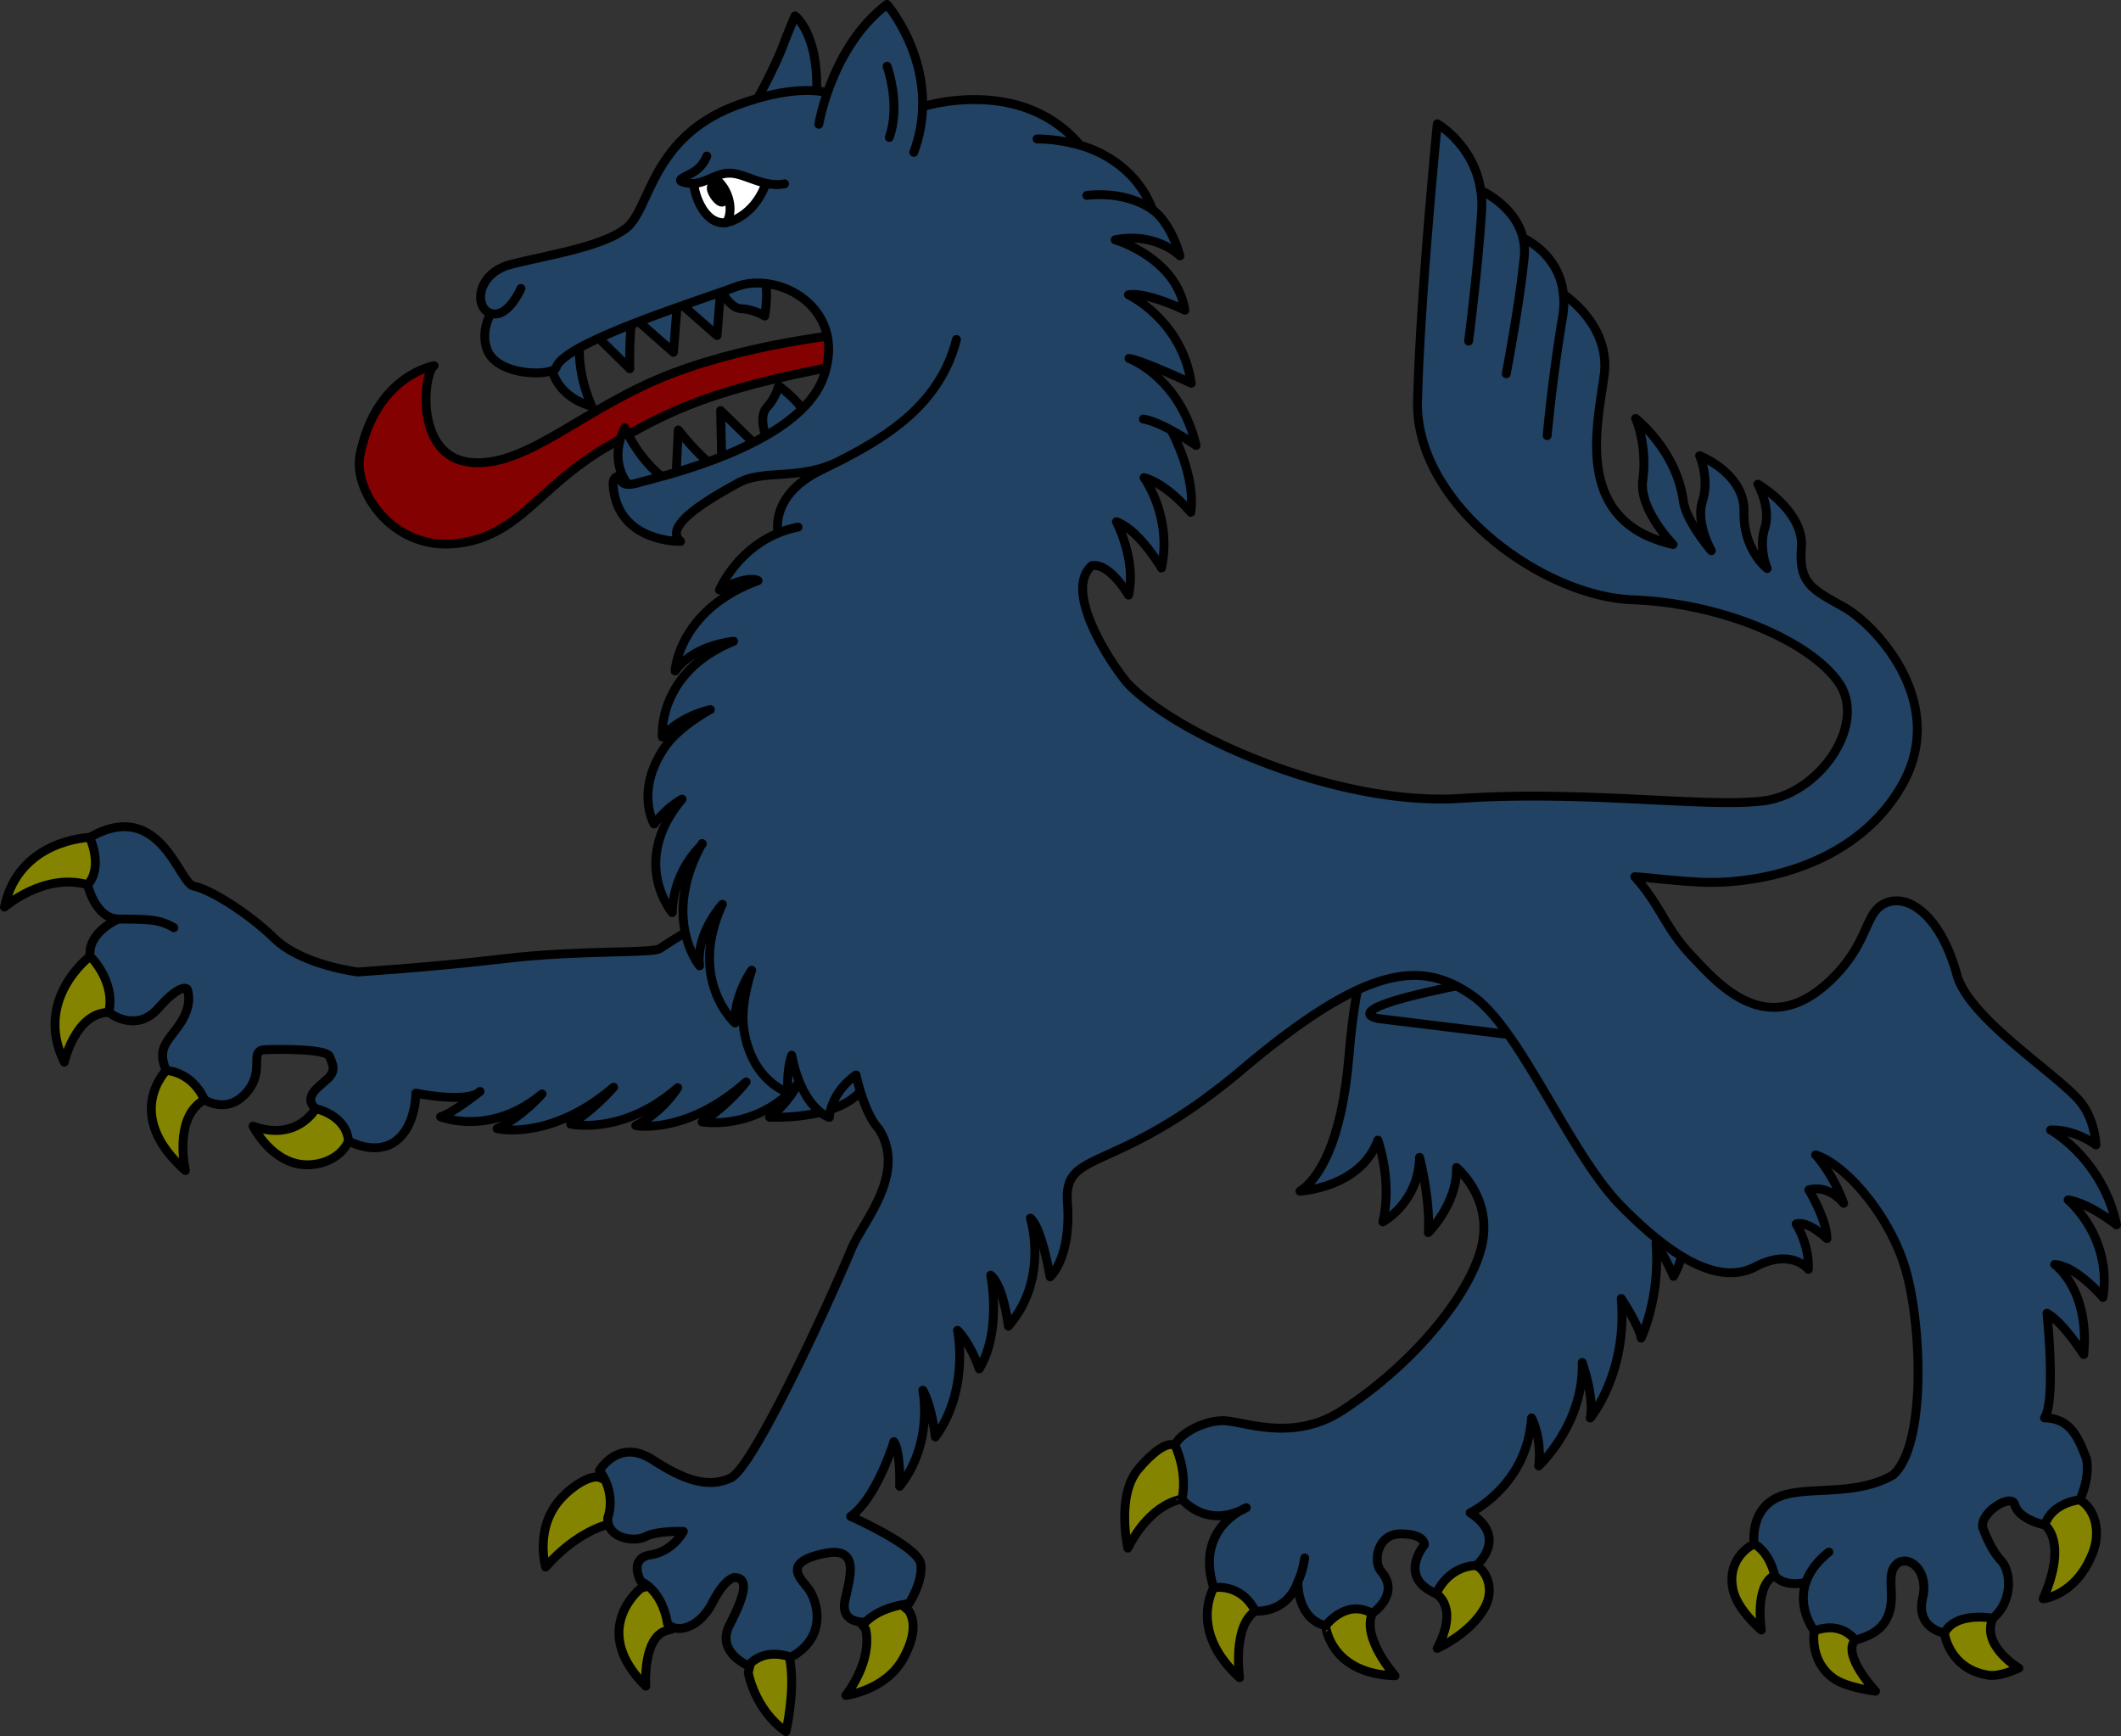 <svg xmlns="http://www.w3.org/2000/svg" version="1.0" width="655.774" height="536.699"><rect width="100%" height="100%" fill="#333333" stroke="none"/><g fill="#214263" stroke="#000" stroke-width="2.75" stroke-linecap="round" stroke-linejoin="round"><g fill="#848401"><path d="M187.922 471.3s-9.422 1.99-19.233 13.149c0 0-3.56-12.177 4.803-21.228 3.984-4.311 9.305-7.304 11.865-6.454 2.559.85 7.1 4.345 7.1 4.345l.513 8.895-5.048 1.292zM198.128 491.04s-16.182 12.664 1.531 30.239c0 0-1.056-15.425 6.686-17.257 7.742-1.834 2.713-7.572 2.713-7.572l-6.034-7-4.896 1.59zM231.35 517.091s1.923 11.41 11.653 18.233c0 0 2.694-11.652 1.431-20.832-1.267-9.209-3.237-4.76-3.237-4.76l-8.325.85-1.523 6.509zM267.606 503.611s2.75 8.61-6.087 20.528c0 0 12.176-1.494 17.662-11.264 3.092-5.506 4.286-10.891 1.81-14.925l-4.536-3.798-7.183 2.415-4.234 3.771 2.568 3.273z"/></g><g fill="#848401"><path d="M27.743 258.89s-21.92.54-26.368 21.539c0 0 12.238-10.726 25.701-6.93l5.466-.472 1.053-7.45-1.42-5.09-4.432-1.596zM33.148 294.071l-5.29 1.543s-17.581 13.207-7.983 32.74c0 0 3.402-15.237 13.75-15.381 10.347-.144 7.066-6.054 7.066-6.054l-2.803-9.116-4.74-3.732zM51.4 330.937s-13.607 13.659 5.922 30.936c0 0-3.892-16.508 5.89-21.886s-1.895-9.012-1.895-9.012l-7.398-3.288-2.518 3.25zM97.593 342.743s-5.683 10.336-19.359 5.418c0 0 5.768 11.685 16.428 11.935 4.93.115 10.843-2.148 13.096-7.366 2.252-5.218-.572-10.282-.572-10.282l-5.436-2.482-4.157 2.777z"/></g><path d="M236.25 277.752s-15.062 3.841-32.21 15.494c-2.311 1.57-25.03.388-47.841 3.103-22.81 2.714-45.59 4.13-45.59 4.13s-17.176-2.027-25.755-10.352c-8.578-8.325-20.436-15.427-24.967-16.183-4.53-.757-10.403-27.541-32.143-15.052 0 0 4.334 9.2-.667 14.607 0 0 2.354 10.454 9.5 10.621 0 0-9.52 4.002-8.719 11.495 0 0 7.944 7.66 5.768 17.359 0 0 8.29 6.694 15.302-1.267 7.011-7.96 8.914-5.965 8.914-5.965s1.858 3.942-1.527 9.713c-3.386 5.771-8.31 7.93-4.913 15.483 0 0 7.796.182 11.812 9.051 0 0 7.038 4.715 13.052-2.293 6.014-7.009.304-12.991 5.834-13.187 5.53-.195 18.853-.208 19.774 2.089.921 2.297 2.174 4.275-.485 6.812s-7.931 5.663-3.793 9.334c0 0 9.38 1.845 10.165 9.988 0 0 8.337 4.745 14.622.017 6.285-4.727 6.197-14.803 6.197-14.803s15.846 3.296 19.834-.51c0 0-8.279 6.63-12.207 7.837 0 0 15.453 6.212 31.362-7.063 0 0-6.013 7.008-13.9 10.723 0 0 16.48 3.96 36.045-12.804 0 0-6.013 7.009-13.265 11.388 0 0 16.163 3.627 33.084-11.249 0 0-4.397 7.372-12.949 11.72 0 0 15.53 2.964 34.113-13.498 0 0-5.696 7.34-13.613 12.354 0 0 16.828 2.995 29.52-11.656 0 0-2.735 5.785-8.688 10.195 0 0 19.099.973 27.384-7.182l24.759-27.805-28.8-55.502-25.009 22.858zM36.576 284.12c7.144.167 12.356-.36 17.16 2.677"/><g fill="#848401"><path d="M542.344 477.3s-8.795 4.011-6.491 14.304c1.39 6.21 8.72 12.32 8.72 12.32s-2.226-13.688 4.105-16.935c6.33-3.247 5.34-5.033 5.34-5.033l-6.306-5.223-2.51-2.14-2.858 2.707zM560.963 504.197s-1.758 9.099 5.906 14.648c4.007 2.901 13.005 4 13.005 4s-10.447-11.17-6.335-15.806c4.112-4.636-.544-7.134-.544-7.134l-12.353-1.017.321 5.309zM601.17 504.883s1.379 11.139 13.653 13.007c3.615.55 9.368-2.183 9.368-2.183s-11.78-6.938-8.05-15.424c3.73-8.486-7.91-5.845-7.91-5.845l-8.57 6.288 1.51 4.157zM632.216 471.453s7.3 4.983-.514 22.817c0 0 10.085-.93 15.292-14.136 2.77-7.023.51-13.844-3.953-16.448-4.462-2.605-7.307-1.95-7.307-1.95l-5.432 6.465 1.914 3.252z"/></g><g fill="#848401"><path d="M375.255 490.856s-7.968 13.32 7.996 27.797c0 0-2.276-15.9 4.868-20.58 7.144-4.68-1.025-9.82-1.025-9.82l-7.907-2.477-3.932 5.08zM348.706 478.6s-3.685-16.23 3.267-24.461c4.22-4.998 8.673-8.481 11.297-7.366 2.623 1.115 4.901 3.13 4.901 3.13l2.015 11.595-4.728 1.988c0-.001-9.423.747-16.752 15.115zM444.053 492.715s7.17 3.922.3 16.883c0 0 10.367-4.565 14.767-12.722 2.874-5.325.774-10.953-2.658-12.915-3.43-1.963-6.696-1.364-6.696-1.364l-7.284 5.928 1.57 4.19zM431.324 518.07s-10.308-11.566-7.064-19.27l-3.41-7.67-10.344 2.95-2.592 5.048 1.945 3.476c-.002 0 1.273 14.824 21.465 15.466z"/></g><path d="M437.687 272.873c-13.89 12.228-18.358 26.419-20.609 53.548-2.25 27.13-9.45 38.105-15.143 41.834 0 0 18.736-1.011 24.08-15.776 0 0 4.544 12.666 1.54 25.272 0 0 11.081-6.007 11.339-19.942 0 0 3.38 12.801 2.715 23.249 0 0 9.075-9.074 8.727-20.11 0 0 10.96 9.09 7.94 23.582-3.019 14.494-20.03 36.275-43.239 51.48-15.761 10.326-31.235 2.943-37.335 3.184-6.1.242-12.953 4.105-14.433 7.578 0 0 4 8.015 2.19 16.712 0 0 7.472 9.497 19.867 2.628 0 0-16.019 6.113-10.07 24.744 0 0 8.29-1.675 12.863 7.217 0 0 9.561.965 13.166-9.024 0 0-.41 11.304 8.572 13.554 0 0 6.31-8.514 14.403-3.803 0 0 8.944-5.972 2.718-13.044-2.445-2.778-1.358-11.623 6.191-11.563 7.55.06 7.231 3.395 7.231 3.395s-8.5 9.949 3.653 15.128c0 0 3.26-8.394 12.41-8.756 0 0 10.085-8.485-1.902-16.275 0 0 17.634-8.424 18.963-29.318 0 0 3.29 5.979 2.204 14.826 0 0 14.04-12.953 13.468-31.976 0 0 3.834 10.628 2.476 17.15 0 0 11.58-13.842 9.587-36.941 0 0 5.736 8.755 6.145 12.243 0 0 6.054-12.726 4.59-29.288 0 0 3.442 5.254 5.435 10.206 0 0 7.065-12.138 1.933-23.793 0 0 4.454 5.844 6.024 9.195 0 0 4.905-14.478 2.22-23.355-2.686-8.877-11.187-17.076-23.339-22.254-12.152-5.178-24.56-14.568-16.121-35.116 5.756-34.09-20.228-52.963-50.46-26.39zM505.294 267.04c-4.246-.266-7.151-.045-9.656 1.38M401.072 489.408c1.025-2.017 1.842-4.56 2.319-7.762"/><path d="M471.348 320.416l-45.038-5.498s-16.192-2.416 29.139-11.164c8.554-1.65 15.899 16.662 15.899 16.662z"/><path d="M267.04 102.685s-31.91 2.36-59.228 12.764-44.738 29.165-62.229 27.503c-17.49-1.661-14.75-27.663-11.352-29.89 0 0-18.007 2.913-22.92 27.605-2.16 10.858 9.849 29.459 29.576 27.385 19.683-2.07 25.361-17.47 46.739-29.901 19.566-11.377 32.743-18.572 81.612-26.865l-2.198-8.6z" fill="#840101"/><path d="M170.96 115.19s1.953 7.752 12.009 10.397c0 0-5.094-10.527-3.543-21.087 0 0-11.61 2.165-8.465 10.69zM193.062 148.13s-4.534-6.585.117-15.883c0 0 4.544 10.777 13.5 16.583 0 0-9.292 7.29-13.617-.7zM182.86 102.325l11.868 11.66s-.455-14.358 1.59-17.837l-13.459 6.177zM222.58 88.9s2.661 6.389 6.655 6.552c3.995.163 7.19 2.26 7.19 2.26s1.781-9.938-.88-13.05l-12.43 4.04M208.967 148.147l.753-15.217s7.887 10.178 11.775 11.261l-12.528 3.956z"/><path d="M196.111 98.249l12.107 10.665 1.282-16.21-13.389 5.545zM209.583 93.071l12.107 10.665 1.282-16.21-13.389 5.545zM223.179 144.346l-.372-17.416 12.794 12.53-12.422 4.886zM236.887 135.23s-2.523-6.445.238-9.337c2.762-2.892 3.603-6.619 3.603-6.619s8.184 5.915 8.43 10.002l-11.75 5.725"/><path d="M263.35 385.912c3.554-8.4 17.146-23.129 8.357-36.92-4.525-4.742-7.032-16.654-7.032-16.654s-7.412 4.678-8.267 13.106c0 0-8.3-2.348-11.627-19.22 0 0-1.71 4.385-1.134 11.51 0 0-11.241-3.379-13.674-19.58-1.197-7.967 2.44-18.2 2.44-18.2s-5.503 7.707-5.149 16.296c0 0-14.768-13.305-3.911-36.679 0 0-8.236 8.944-7.056 19.004 0 0-12.036-14.54.776-37.786.907.12-8.664 6.646-9.236 21.331 0 0-13.235-15.58 3.036-35.06 0 0-4.231 2.06-8.646 7.682 0 0-5.96-10.111 3.25-23.66 4.53-6.662 14.147-11.708 14.147-11.708s-9.273 1.924-14.844 8.471c0 0-1.812-19.795 22.026-29.589 0 0-12.118.977-18.08 9.166 0 0 1.031-18.847 25.634-27.924 0 0-2.73-1.989-11.909 2.896 0 0 5.058-12.184 18.159-17.59 0 0-2.932-11.486 13.115-19.403 2.319-1.144 4.726-2.332 7.165-3.594-12.83 7.181-24.372 2.954-32.672 7.513-8.299 4.56-23.581 13.194-17.798 18.047 0 0-19.505.516-20.845-17.265-.256-3.4 2.427-2.892 2.427-2.892s-1.062 3.886 5.25 2.055c6.313-1.83 49.716-11.354 57.338-32.634s-13.636-32.903-26.816-28.04c-13.18 4.862-53.301 17.366-55.781 24.946-.934 2.852-18.27 2.977-21.383-5.462-1.9-5.15.432-9.956 1.189-11.187-5.263-1.57-4.563-12.367 6.123-15.138 10.685-2.771 28.097-5.293 35.67-11.21 7.575-5.918 7.566-28.159 34.359-38.044a92.803 92.803 0 016.278-2.067s4.876-8.637 7.69-15.9c2.814-7.262 3.898-9.615 3.898-9.615s7.16 5.329 6.676 23.203c1.248.11 2.357.287 3.335.502 2.84-8.16 8.356-19.633 18.404-27.244 0 0 11.47 13.242 11.021 31.627 0 0 30.415-9.811 48.676 11.892 8.213 2.345 18.179 8.512 22.384 19.911 3.63 2.557 6.825 8.309 8.49 14.292 0 0-7.358-7.456-20.006-4.949 0 0 18.922 5.45 21.545 21.756 0 0-11.605-5.682-17.436-4.765 0 0 16.499 7.752 19.409 27.345 0 0-15.012-7.067-19.243-7.665 0 0 15.65 5.64 20.72 26.903 0 0-3.527-2.498-7.704-4.757 0 0 7.722 14.003 6.07 25.409 0 0-7.237-8.743-14.44-10.712 0 0 8.811 12.172 5.374 27.937 0 0-6.78-11.688-13.913-14.3 0 0 6.236 11.89 3.74 22.68 0 0-5.906-10.16-11.365-9.07-8.807 7.685 5.38 29.559 11.075 36.336 15.383 16.12 64.81 38.157 103.148 35.576 38.338-2.58 76.073 3.01 93.524.76 17.452-2.25 31.871-23.61 23.368-36.295-8.504-12.686-35.649-24.784-63.871-25.856-28.222-1.07-67.256-29.823-66.518-61.328.739-31.504 6.106-85.826 6.106-85.826s11.354 6.486 13.438 20.6c0 0 10.675 4.668 13.056 14.713 0 0 11.205 4.684 12.51 17.4 0 0 14.601 9.337 12.601 24.846s-9.866 45.413 21.286 52.49c0 0-10.584-10.8-9.36-19.87 1.487-11.019-2.212-19.088-2.212-19.088s12.59 9.777 14.753 25.522c.874 6.366 8.647 15.349 8.647 15.349s-4.918-8.507-2.709-15.415c2.21-6.908-.9-13.94-.9-13.94s13.996 5.444 13.717 17.31c-.28 11.865 7.162 17.566 7.162 17.566s-2.72-6.204-.73-12.503c1.99-6.298-2.14-13.56-2.14-13.56s14.338 8.32 13.46 19.557c-.877 11.237 3.39 12.964 13.281 18.528 9.494 5.34 32.47 29.419 17.744 55.069-14.725 25.65-46.163 30.849-63.13 29.836-8.772-.522-14.855-1.366-19.402-1.65 8.174 9.164 9.447 15.95 17.438 24.324 7.992 8.375 23.117 26.742 43.007 7.763 12.354-11.787 10.32-21.047 17.141-23.957 6.822-2.909 16.844 3.566 21.996 22.213 3.585 12.979 28.188 28.703 37.178 38.124 5.593 5.862 5.8 14.465 5.8 14.465s-6.232-4.853-14.014-4.627c0 0 15.965 8.766 20.395 29.338 0 0-8.439-6.75-14.966-7.72 0 0 13.652 11.373 10.756 30.136 0 0-7.961-9.601-14.909-10.174 0 0 10.874 7.622 8.968 27.842 0 0-6.316-9.973-11.368-12.752 0 0 2.847 26.881-.759 32.324 8.144.21 10.334 6.02 12.964 12.605 1.23 6.111-2.043 12.744-2.043 12.744s-8.513.724-10.825 7.767c0 0-8.1-1.654-9.334-6.346-.93-3.54-10.74 2.401-9.857 7.136 0 0 2.19 6.52 5.607 10.164 3.417 3.644 3.575 12.875-2.49 17.877 0 0-11.46-2.19-14.971 4.6 0 0-8.896-1.446-6.724-10.817 2.172-9.37-5.412-14.096-8.58-9.95-3.166 4.147 1.595 12.008-4.1 18.585-2.758 3.186-8.228 4.34-8.228 4.34s-3.957-6.057-12.576-2.844c0 0-5.367-6.802-2.612-14.982 0 0-6.74 1.734-9.673-2.225 0 0-1.303-6.754-6.334-9.69 0 0-1.434-10.126 6.952-14.224 8.385-4.098 23.84-.025 36.007-7.085 10.392-9.299 8.81-46.588 3.884-63.488-4.925-16.9-18.68-32.574-27.826-35.45 0 0 5.194 5.445 8.656 14.942 0 0-4.366-5.834-10.751-4.14 0 0 5.516 9.135 5.582 15.073 0 0-5.804-5.662-9.514-4.52 0 0 4.149 6.441 3.766 14.005 0 0-5.164-6.671-16.357-.793-11.192 5.879-25.73-2.65-41.72-18.99-15.992-16.34-30.858-54.557-45.966-64.941-15.107-10.384-31.492-10.43-70.947 22.899-39.456 33.329-55.345 24.063-54.083 41.21 1.262 17.146-5.368 22.934-5.368 22.934s-2.51-15.175-6.086-18.116c0 0 5.941 18.747-6.819 33.356 0 0-1.416-12.404-5.44-15.712 0 0 3.524 17.133-3.55 28.925 0 0-2.609-7.763-6.712-11.887 0 0 3.826 18.132-6.859 32.95 0 0-1.177-9.96-3.875-14.426 0 0 3.442 16.317-7.177 29.69 0 0 .41-10.527-1.759-13.81 0 0-5.296 17.376-13.372 23.1 0 0 20.936 9.244 21.679 14.76.743 5.517-3.693 12.248-3.693 12.248s-8.408.679-13.385 5.66c0 0-8.008.746-6.33-6.859 1.677-7.605 4.666-16.856-6.972-14.225-11.638 2.631-7.566 6.834-4.636 10.431 2.93 3.597 6.604 15.202-5.234 21.534 0 0-7.739-3.358-13.085 2.6 0 0-10.094-4.166-5.794-12.579 4.3-8.412 6.349-14.503 1.605-14.668 0 0-2.892-.065-6.89 7.776-4 7.842-11.164 9.763-13.924 6.401 0 0-1.116-9.52-8.217-12.98 0 0-4.007-7.096 3.023-8.21 7.03-1.115 10.12-7.24 10.12-7.24s-8.04-.297-11.672 1.59c-3.632 1.886-12.11.478-11.677-5.88 0 0 2.822-7-2.566-14.532 0 0 5.847-10.23 16.515-3.274 10.667 6.957 17.869 8.568 24.19 5.468 6.323-3.1 27.025-46.664 37.283-70.91zM234.23 30.429c7.951-2.294 13.94-2.696 18.263-2.312M161.057 89.183s-3.992 9.278-9.255 7.707M274.258 20.488s4.31 11.68.698 21.988M253.165 38.418s.675-4.087 2.663-9.799M320.643 42.96s6.045-.13 13.285 1.936M362.09 132.967c-2.864-1.549-6.032-2.985-8.578-3.426M240.612 164.804a32.855 32.855 0 016.116-1.847"/><path d="M260.893 141.808c14.437-7.47 29.974-17.558 34.813-36.85" fill="none"/><path d="M285.252 33.002c-.107 4.439-.91 9.177-2.736 14.1M336.03 60.419s11.523-1.785 20.284 4.387M236.785 56.653c1.88.422 3.824.583 5.782.163M218.538 48.252s-.87 2.615-3.399 4.465c-2.449 1.792-6.773 2.864-3.696 3.657 1.148.297 2.172.387 3.112.338"/><path d="M214.557 56.712c4.45-.231 7.006-3.593 11.91-3.129 2.91.275 6.484 2.211 10.318 3.07 0 0-2.268 8.178-10.194 11.561-7.926 3.383-11.907-7.468-12.034-11.502z" fill="#fff"/><path d="M220.453 54.838c-1.848.824-3.625 1.756-5.897 1.874.115 3.682 3.445 13.035 10.05 12.071 1.309-1.943 1.534-5.138.359-8.322-.97-2.632-2.675-4.647-4.512-5.623zm3.036 7.586c-.476.354-1.618-.447-2.548-1.789-.932-1.341-1.301-2.715-.824-3.066.477-.353 1.616.448 2.549 1.79.93 1.339 1.3 2.713.823 3.065z" fill="#fff"/><path d="M457.825 58.878c.307 2.08.412 4.325.25 6.74-1.26 18.801-4.005 39.82-4.005 39.82M470.881 73.59a17.83 17.83 0 01.379 5.845c-1.354 14.093-5.555 36.1-5.555 36.1M483.39 90.99c.222 2.147.159 4.523-.287 7.145-3.088 18.145-4.746 36.527-4.746 36.527M558.35 489.215c1.021-3.029 3.155-6.247 7.089-9.378"/></g></svg>